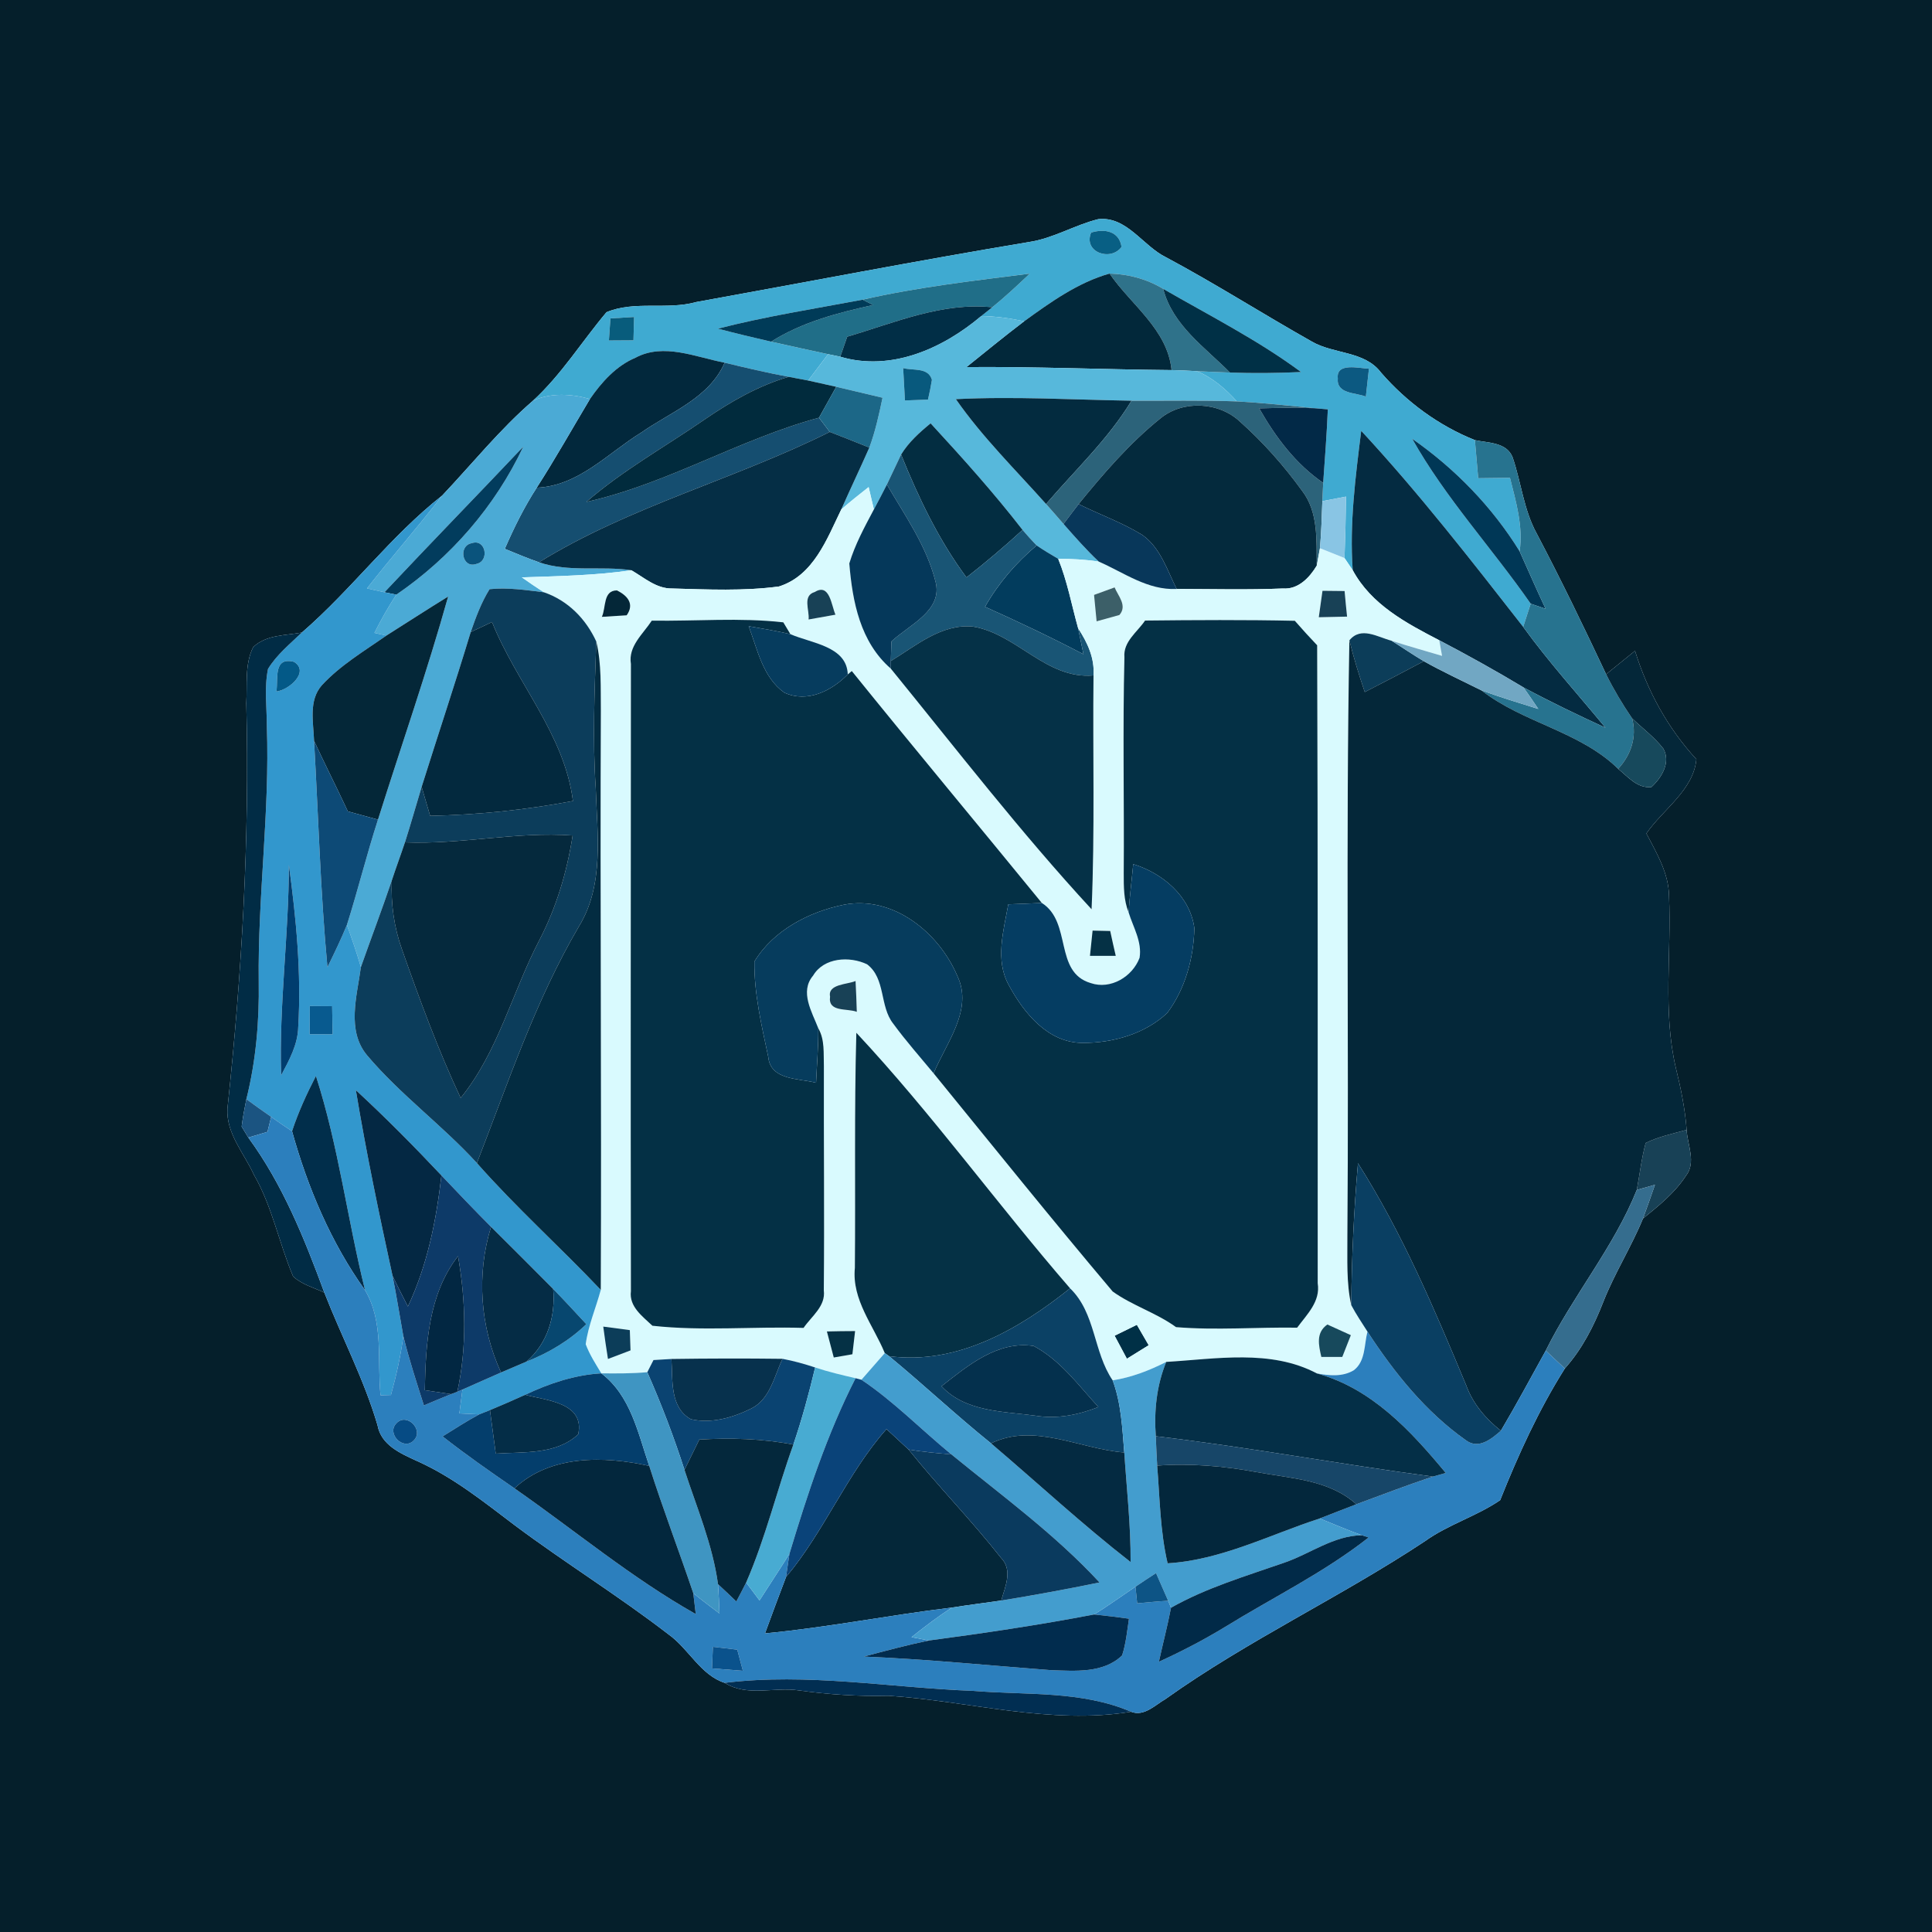 <?xml version="1.0" encoding="UTF-8" ?>
<!DOCTYPE svg PUBLIC "-//W3C//DTD SVG 1.1//EN" "http://www.w3.org/Graphics/SVG/1.1/DTD/svg11.dtd">
<svg width="250pt" height="250pt" viewBox="0 0 250 250" version="1.1" xmlns="http://www.w3.org/2000/svg">
<g id="#051f2bff">
<path fill="#051f2b" opacity="1.00" d=" M 0.00 0.00 L 250.00 0.00 L 250.00 250.00 L 0.00 250.00 L 0.00 0.00 M 133.14 31.32 C 118.76 33.71 104.45 36.49 90.11 39.08 C 86.31 40.15 82.11 38.87 78.48 40.40 C 75.29 44.19 72.66 48.46 68.98 51.84 C 64.69 55.54 61.11 60.01 57.22 64.12 C 50.55 69.36 45.47 76.31 39.06 81.85 C 36.93 82.24 34.43 82.13 32.76 83.74 C 31.65 85.95 32.01 88.58 31.87 90.99 C 32.32 108.50 31.29 126.04 29.43 143.45 C 29.25 146.68 31.60 149.25 32.87 152.04 C 35.23 156.14 36.10 160.85 37.93 165.17 C 39.06 166.21 40.60 166.62 41.97 167.26 C 44.21 173.00 47.11 178.49 48.85 184.42 C 49.32 187.01 51.83 188.07 53.95 189.05 C 58.60 191.12 62.59 194.33 66.62 197.38 C 73.14 202.25 80.08 206.53 86.52 211.50 C 89.12 213.35 90.65 216.76 93.78 217.76 C 96.69 219.60 100.18 218.26 103.38 218.74 C 107.22 219.27 111.09 219.53 114.97 219.43 C 125.40 220.12 135.89 223.22 146.36 221.50 C 148.05 222.16 149.47 220.63 150.81 219.86 C 161.49 212.24 173.46 206.67 184.39 199.43 C 187.41 197.26 191.07 196.21 194.12 194.12 C 196.47 188.23 199.10 182.46 202.49 177.08 C 204.73 174.57 206.26 171.56 207.47 168.45 C 208.93 164.74 211.09 161.36 212.60 157.68 C 214.62 156.04 216.71 154.37 218.15 152.16 C 219.53 150.41 218.34 148.15 218.25 146.20 C 218.05 143.47 217.49 140.78 216.84 138.13 C 215.15 130.84 216.30 123.33 215.97 115.94 C 215.93 112.98 214.37 110.39 213.04 107.85 C 215.20 104.72 219.13 102.25 219.51 98.25 C 215.81 94.22 213.19 89.45 211.57 84.22 C 210.32 85.23 209.07 86.24 207.83 87.25 C 204.95 81.13 202.01 75.04 198.86 69.06 C 197.17 65.99 196.85 62.46 195.74 59.20 C 194.98 57.21 192.57 57.33 190.85 56.95 C 186.17 55.08 182.01 52.02 178.71 48.22 C 176.57 45.37 172.58 45.86 169.72 44.18 C 163.40 40.62 157.28 36.71 150.88 33.29 C 147.87 31.82 145.80 27.95 142.11 28.36 C 139.05 29.12 136.29 30.85 133.14 31.32 Z" />
</g>
<g id="#3faad1ff">
<path fill="#3faad1" opacity="1.00" d=" M 133.14 31.32 C 136.29 30.85 139.05 29.12 142.11 28.36 C 145.80 27.95 147.87 31.82 150.88 33.29 C 157.28 36.71 163.40 40.62 169.72 44.18 C 172.58 45.86 176.57 45.37 178.71 48.22 C 182.01 52.02 186.17 55.08 190.85 56.95 C 190.99 58.59 191.13 60.24 191.28 61.88 C 192.65 61.87 194.02 61.85 195.39 61.83 C 196.17 64.94 197.11 68.11 196.64 71.34 C 193.10 65.60 188.27 60.63 182.74 56.78 C 187.04 64.44 193.07 70.93 198.07 78.12 C 197.75 79.12 197.42 80.12 197.10 81.12 C 190.35 72.48 183.60 63.79 176.14 55.75 C 175.40 61.72 174.61 67.75 175.04 73.78 C 174.77 73.38 174.24 72.60 173.98 72.21 C 174.08 69.56 174.14 66.91 174.17 64.26 C 173.15 64.46 172.13 64.65 171.11 64.85 C 171.14 64.25 171.19 63.07 171.22 62.48 C 171.44 59.31 171.69 56.14 171.82 52.97 C 171.39 52.93 170.52 52.86 170.08 52.82 C 166.74 52.48 163.40 52.13 160.05 51.94 C 158.59 50.32 156.91 48.87 154.88 48.03 C 156.30 48.10 157.73 48.16 159.16 48.21 C 162.22 48.31 165.29 48.29 168.35 48.14 C 162.76 44.00 156.53 40.85 150.52 37.38 C 148.42 36.11 146.02 35.46 143.57 35.40 C 139.46 36.57 135.95 39.10 132.53 41.57 C 130.70 41.19 128.84 40.92 126.97 40.90 C 127.33 40.62 128.04 40.05 128.40 39.76 C 130.09 38.39 131.67 36.91 133.25 35.41 C 126.01 36.33 118.74 37.15 111.62 38.78 C 105.36 39.96 99.06 40.94 92.89 42.53 C 95.18 43.13 97.47 43.68 99.78 44.21 C 102.24 44.75 104.69 45.31 107.15 45.83 C 106.29 46.97 105.43 48.11 104.58 49.24 C 103.94 49.12 102.68 48.88 102.05 48.76 C 99.27 48.24 96.52 47.60 93.77 46.93 C 90.03 46.22 85.89 44.33 82.23 46.29 C 79.72 47.35 77.86 49.44 76.34 51.63 C 73.91 50.96 71.33 50.80 68.98 51.84 C 72.66 48.46 75.29 44.19 78.48 40.40 C 82.11 38.87 86.31 40.15 90.11 39.08 C 104.45 36.49 118.76 33.71 133.14 31.32 M 141.19 30.10 C 140.13 32.63 143.71 33.88 145.13 31.95 C 144.82 29.88 142.90 29.56 141.19 30.10 M 78.99 41.20 C 78.94 41.91 78.84 43.34 78.79 44.06 C 79.59 44.05 81.18 44.04 81.97 44.04 C 81.99 43.29 82.03 41.78 82.05 41.02 C 81.29 41.07 79.76 41.15 78.99 41.20 M 173.11 48.95 C 172.91 51.01 175.42 50.78 176.74 51.32 C 176.84 50.42 177.04 48.61 177.14 47.71 C 175.86 47.66 172.88 46.87 173.11 48.95 Z" />
</g>
<g id="#085f84ff">
<path fill="#085f84" opacity="1.00" d=" M 141.19 30.10 C 142.90 29.56 144.82 29.88 145.13 31.95 C 143.71 33.88 140.13 32.63 141.19 30.10 Z" />
</g>
<g id="#206e88ff">
<path fill="#206e88" opacity="1.00" d=" M 111.62 38.78 C 118.74 37.15 126.01 36.33 133.25 35.41 C 131.67 36.91 130.09 38.39 128.40 39.76 C 121.88 39.09 115.75 41.77 109.63 43.57 C 109.41 44.22 108.96 45.52 108.73 46.16 C 108.33 46.08 107.54 45.92 107.15 45.83 C 104.69 45.31 102.24 44.75 99.78 44.21 C 103.79 41.68 108.39 40.48 112.98 39.47 C 112.64 39.30 111.96 38.95 111.62 38.78 Z" />
</g>
<g id="#2f728aff">
<path fill="#2f728a" opacity="1.00" d=" M 143.57 35.40 C 146.02 35.46 148.42 36.11 150.52 37.38 C 151.74 42.10 155.91 44.93 159.16 48.21 C 157.73 48.16 156.30 48.10 154.88 48.03 C 153.79 47.96 152.69 47.92 151.60 47.89 C 151.09 42.64 146.36 39.46 143.57 35.40 Z" />
</g>
<g id="#02283aff">
<path fill="#02283a" opacity="1.00" d=" M 132.53 41.57 C 135.95 39.10 139.46 36.57 143.57 35.40 C 146.36 39.46 151.09 42.64 151.60 47.89 C 142.75 47.81 133.91 47.43 125.06 47.50 C 127.54 45.51 130.00 43.49 132.53 41.57 Z" />
</g>
<g id="#003046ff">
<path fill="#003046" opacity="1.00" d=" M 159.16 48.21 C 155.91 44.93 151.74 42.10 150.52 37.38 C 156.53 40.85 162.76 44.00 168.35 48.14 C 165.29 48.29 162.22 48.31 159.16 48.21 Z" />
<path fill="#003046" opacity="1.00" d=" M 144.23 172.84 C 144.95 172.48 146.39 171.78 147.11 171.43 C 147.49 172.09 148.26 173.41 148.64 174.07 C 147.94 174.51 146.52 175.38 145.82 175.82 C 145.42 175.07 144.62 173.58 144.23 172.84 Z" />
</g>
<g id="#003b58ff">
<path fill="#003b58" opacity="1.00" d=" M 92.89 42.53 C 99.06 40.94 105.36 39.96 111.62 38.78 C 111.96 38.95 112.64 39.30 112.98 39.47 C 108.39 40.48 103.79 41.68 99.78 44.21 C 97.47 43.68 95.18 43.13 92.89 42.53 Z" />
</g>
<g id="#012e46ff">
<path fill="#012e46" opacity="1.00" d=" M 109.63 43.57 C 115.75 41.77 121.88 39.09 128.40 39.76 C 128.04 40.05 127.33 40.62 126.97 40.90 C 121.99 45.11 115.30 48.11 108.73 46.16 C 108.96 45.52 109.41 44.22 109.63 43.57 Z" />
</g>
<g id="#57b8dbff">
<path fill="#57b8db" opacity="1.00" d=" M 126.97 40.90 C 128.84 40.92 130.70 41.19 132.53 41.57 C 130.00 43.49 127.54 45.51 125.06 47.50 C 133.91 47.43 142.75 47.81 151.60 47.89 C 152.69 47.92 153.79 47.96 154.88 48.03 C 156.91 48.87 158.59 50.32 160.05 51.94 C 155.51 51.77 150.96 51.88 146.42 51.85 C 138.84 51.73 131.26 51.27 123.69 51.65 C 127.11 56.56 131.39 60.77 135.36 65.22 C 136.12 66.07 136.87 66.93 137.62 67.80 C 139.09 69.47 140.56 71.15 142.18 72.67 C 140.44 72.40 138.69 72.31 136.93 72.31 C 135.98 71.76 135.04 71.19 134.14 70.58 C 133.51 69.93 132.90 69.26 132.32 68.57 C 128.60 63.77 124.54 59.25 120.42 54.78 C 118.98 55.96 117.58 57.22 116.60 58.82 C 115.97 60.11 115.39 61.42 114.76 62.70 C 114.22 63.78 113.65 64.85 113.08 65.92 C 112.91 65.19 112.57 63.75 112.40 63.03 C 111.20 63.97 110.01 64.92 108.86 65.92 C 110.04 63.24 111.31 60.60 112.49 57.92 C 113.27 55.83 113.74 53.65 114.20 51.47 C 112.20 50.99 110.21 50.52 108.21 50.05 C 107.00 49.77 105.79 49.50 104.58 49.24 C 105.43 48.11 106.29 46.97 107.15 45.83 C 107.54 45.92 108.33 46.08 108.73 46.16 C 115.30 48.11 121.99 45.11 126.97 40.90 M 116.87 47.63 C 116.94 49.03 117.02 50.43 117.10 51.82 C 117.85 51.80 119.33 51.74 120.08 51.71 C 120.28 50.86 120.45 50.01 120.59 49.15 C 120.11 47.49 118.14 47.99 116.87 47.63 Z" />
</g>
<g id="#085c7cff">
<path fill="#085c7c" opacity="1.00" d=" M 78.99 41.20 C 79.76 41.15 81.29 41.07 82.05 41.02 C 82.03 41.78 81.99 43.29 81.97 44.04 C 81.18 44.04 79.59 44.05 78.79 44.06 C 78.84 43.34 78.94 41.91 78.99 41.20 Z" />
</g>
<g id="#02283cff">
<path fill="#02283c" opacity="1.00" d=" M 82.23 46.29 C 85.89 44.33 90.03 46.22 93.77 46.93 C 91.77 51.51 86.81 53.29 82.98 55.97 C 78.64 58.64 74.87 62.89 69.45 63.11 C 71.86 59.36 74.05 55.46 76.34 51.63 C 77.86 49.44 79.72 47.35 82.23 46.29 Z" />
</g>
<g id="#154e70ff">
<path fill="#154e70" opacity="1.00" d=" M 93.77 46.93 C 96.52 47.60 99.27 48.24 102.05 48.76 C 98.14 49.91 94.58 51.95 91.24 54.24 C 86.10 57.79 80.61 60.84 75.87 64.95 C 86.36 62.61 95.64 56.84 105.98 54.05 C 106.33 54.51 107.02 55.43 107.37 55.89 C 95.07 62.03 81.50 65.51 69.75 72.76 C 68.25 72.24 66.79 71.62 65.32 71.02 C 66.51 68.29 67.83 65.61 69.45 63.11 C 74.87 62.89 78.64 58.64 82.98 55.97 C 86.81 53.29 91.77 51.51 93.77 46.93 Z" />
</g>
<g id="#0c5981ff">
<path fill="#0c5981" opacity="1.00" d=" M 173.11 48.95 C 172.88 46.87 175.86 47.66 177.14 47.71 C 177.04 48.61 176.84 50.42 176.74 51.32 C 175.42 50.78 172.91 51.01 173.11 48.95 Z" />
</g>
<g id="#08597dff">
<path fill="#08597d" opacity="1.00" d=" M 116.87 47.63 C 118.14 47.99 120.11 47.49 120.59 49.15 C 120.45 50.01 120.28 50.86 120.08 51.71 C 119.33 51.74 117.85 51.80 117.10 51.82 C 117.02 50.43 116.94 49.03 116.87 47.63 Z" />
</g>
<g id="#012b3dff">
<path fill="#012b3d" opacity="1.00" d=" M 91.24 54.24 C 94.58 51.95 98.14 49.91 102.05 48.76 C 102.68 48.88 103.94 49.12 104.58 49.24 C 105.79 49.50 107.00 49.77 108.21 50.05 C 107.47 51.39 106.73 52.72 105.98 54.05 C 95.64 56.84 86.36 62.61 75.87 64.95 C 80.61 60.84 86.10 57.79 91.24 54.24 Z" />
</g>
<g id="#4baad5ff">
<path fill="#4baad5" opacity="1.00" d=" M 68.98 51.84 C 71.33 50.80 73.91 50.96 76.34 51.63 C 74.05 55.46 71.86 59.36 69.45 63.11 C 67.83 65.61 66.51 68.29 65.32 71.02 C 66.79 71.62 68.25 72.24 69.75 72.76 C 73.63 74.09 77.73 73.20 81.70 73.79 C 77.01 74.47 72.27 74.55 67.53 74.71 C 68.47 75.38 69.42 76.02 70.38 76.64 C 68.05 76.36 65.70 75.99 63.35 76.24 C 62.28 77.96 61.57 79.88 60.91 81.79 C 58.88 88.49 56.66 95.14 54.56 101.82 C 53.84 104.21 53.16 106.62 52.40 109.00 C 51.85 110.65 51.24 112.28 50.70 113.93 C 49.43 117.69 48.02 121.40 46.70 125.14 C 46.17 123.30 45.54 121.49 44.89 119.69 C 46.32 115.17 47.45 110.57 48.91 106.06 C 51.94 96.44 55.27 86.91 57.99 77.19 C 55.30 78.84 52.67 80.56 50.00 82.24 C 49.61 82.16 48.84 81.99 48.45 81.90 C 49.30 80.20 50.24 78.54 51.28 76.95 C 58.31 72.15 64.08 65.51 67.71 57.80 C 61.75 64.10 55.69 70.31 49.75 76.64 C 49.19 76.51 48.06 76.26 47.49 76.14 C 50.66 72.07 54.08 68.21 57.22 64.12 C 61.11 60.01 64.69 55.54 68.98 51.84 M 61.04 70.29 C 59.25 70.62 59.81 73.63 61.65 72.97 C 63.39 72.61 62.85 69.66 61.04 70.29 Z" />
</g>
<g id="#1c6787ff">
<path fill="#1c6787" opacity="1.00" d=" M 108.21 50.05 C 110.21 50.52 112.20 50.99 114.20 51.47 C 113.74 53.65 113.27 55.83 112.49 57.92 C 110.79 57.23 109.08 56.55 107.37 55.89 C 107.02 55.43 106.33 54.51 105.98 54.05 C 106.73 52.72 107.47 51.39 108.21 50.05 Z" />
</g>
<g id="#032b3fff">
<path fill="#032b3f" opacity="1.00" d=" M 123.69 51.65 C 131.26 51.27 138.84 51.73 146.42 51.85 C 143.40 56.83 139.12 60.82 135.36 65.22 C 131.39 60.77 127.11 56.56 123.69 51.65 Z" />
</g>
<g id="#2c637aff">
<path fill="#2c637a" opacity="1.00" d=" M 146.42 51.85 C 150.96 51.88 155.51 51.77 160.05 51.94 C 163.40 52.13 166.74 52.48 170.08 52.82 C 167.70 52.73 165.32 52.78 162.94 52.84 C 165.05 56.55 167.65 60.04 171.22 62.48 C 171.19 63.07 171.14 64.25 171.11 64.85 C 171.04 66.88 170.98 68.91 170.80 70.94 C 170.70 71.50 170.49 72.62 170.39 73.19 C 170.34 69.91 170.61 66.26 168.49 63.51 C 166.13 60.25 163.44 57.22 160.44 54.55 C 157.71 51.99 153.06 51.75 150.16 54.14 C 146.16 57.35 142.80 61.27 139.57 65.23 C 138.91 66.08 138.26 66.94 137.62 67.80 C 136.87 66.93 136.12 66.07 135.36 65.22 C 139.12 60.82 143.40 56.83 146.42 51.85 Z" />
</g>
<g id="#042a3dff">
<path fill="#042a3d" opacity="1.00" d=" M 150.16 54.14 C 153.06 51.75 157.71 51.99 160.44 54.55 C 163.44 57.22 166.13 60.25 168.49 63.51 C 170.61 66.26 170.34 69.91 170.39 73.19 C 169.46 74.74 167.99 76.30 166.01 76.15 C 161.43 76.34 156.85 76.22 152.26 76.21 C 151.03 73.77 150.16 70.88 147.83 69.23 C 145.22 67.62 142.31 66.59 139.57 65.23 C 142.80 61.27 146.16 57.35 150.16 54.14 Z" />
</g>
<g id="#022947ff">
<path fill="#022947" opacity="1.00" d=" M 162.94 52.84 C 165.32 52.78 167.70 52.73 170.08 52.82 C 170.52 52.86 171.39 52.93 171.82 52.97 C 171.69 56.14 171.44 59.31 171.22 62.48 C 167.65 60.04 165.05 56.55 162.94 52.84 Z" />
</g>
<g id="#032d41ff">
<path fill="#032d41" opacity="1.00" d=" M 116.60 58.82 C 117.58 57.22 118.98 55.96 120.42 54.78 C 124.54 59.25 128.60 63.77 132.32 68.57 C 129.98 70.71 127.56 72.77 125.06 74.72 C 121.46 69.87 118.86 64.40 116.60 58.82 Z" />
</g>
<g id="#052e45ff">
<path fill="#052e45" opacity="1.00" d=" M 107.37 55.89 C 109.08 56.55 110.79 57.23 112.49 57.92 C 111.31 60.60 110.04 63.24 108.86 65.92 C 107.00 69.75 105.27 74.48 100.80 75.89 C 96.23 76.50 91.58 76.28 86.98 76.15 C 84.94 76.19 83.37 74.75 81.70 73.79 C 77.73 73.20 73.63 74.09 69.75 72.76 C 81.50 65.51 95.07 62.03 107.37 55.89 Z" />
</g>
<g id="#042b41ff">
<path fill="#042b41" opacity="1.00" d=" M 176.14 55.75 C 183.60 63.79 190.35 72.48 197.10 81.12 C 200.40 85.67 204.18 89.84 207.75 94.17 C 204.16 92.52 200.60 90.81 197.12 88.94 C 193.56 86.80 189.92 84.78 186.24 82.85 C 181.93 80.62 177.43 78.22 175.04 73.78 C 174.61 67.75 175.40 61.72 176.14 55.75 Z" />
</g>
<g id="#003756ff">
<path fill="#003756" opacity="1.00" d=" M 182.74 56.78 C 188.27 60.63 193.10 65.60 196.64 71.34 C 197.76 73.82 198.84 76.32 200.00 78.78 C 199.52 78.61 198.55 78.28 198.07 78.12 C 193.07 70.93 187.04 64.44 182.74 56.78 Z" />
</g>
<g id="#27738fff">
<path fill="#27738f" opacity="1.00" d=" M 190.85 56.95 C 192.57 57.33 194.98 57.21 195.74 59.20 C 196.85 62.46 197.17 65.99 198.86 69.06 C 202.01 75.04 204.95 81.13 207.83 87.25 C 208.81 89.22 209.94 91.12 211.19 92.95 C 211.84 95.37 211.05 97.68 209.39 99.49 C 204.42 94.62 197.13 93.57 191.69 89.33 C 194.12 90.22 196.59 90.97 199.06 91.74 C 198.42 90.80 197.79 89.85 197.12 88.94 C 200.60 90.81 204.16 92.52 207.75 94.17 C 204.18 89.84 200.40 85.67 197.10 81.12 C 197.42 80.12 197.75 79.12 198.07 78.12 C 198.55 78.28 199.52 78.61 200.00 78.78 C 198.84 76.32 197.76 73.82 196.64 71.34 C 197.11 68.11 196.17 64.94 195.39 61.83 C 194.02 61.85 192.65 61.87 191.28 61.88 C 191.13 60.24 190.99 58.59 190.85 56.95 Z" />
</g>
<g id="#023c5dff">
<path fill="#023c5d" opacity="1.00" d=" M 49.75 76.64 C 55.69 70.31 61.75 64.10 67.71 57.80 C 64.08 65.51 58.31 72.15 51.28 76.95 C 50.90 76.87 50.13 76.72 49.75 76.64 Z" />
<path fill="#023c5d" opacity="1.00" d=" M 127.46 78.52 C 129.18 75.48 131.47 72.82 134.14 70.58 C 135.04 71.19 135.98 71.76 136.93 72.31 C 138.11 75.21 138.67 78.30 139.51 81.30 C 139.75 82.42 139.98 83.54 140.20 84.66 C 136.02 82.47 131.76 80.45 127.46 78.52 Z" />
</g>
<g id="#195575ff">
<path fill="#195575" opacity="1.00" d=" M 114.76 62.70 C 115.39 61.42 115.97 60.11 116.60 58.82 C 118.86 64.40 121.46 69.87 125.06 74.72 C 127.56 72.77 129.98 70.71 132.32 68.57 C 132.90 69.26 133.51 69.93 134.14 70.58 C 131.47 72.82 129.18 75.48 127.46 78.52 C 131.76 80.45 136.02 82.47 140.20 84.66 C 139.98 83.54 139.75 82.42 139.51 81.30 C 140.71 83.14 141.66 85.14 141.50 87.40 C 135.38 87.94 131.58 82.01 125.89 81.08 C 121.84 80.69 118.51 83.56 115.27 85.54 C 115.29 84.90 115.33 83.63 115.35 83.00 C 117.64 80.84 122.09 79.01 121.04 75.20 C 119.88 70.63 117.11 66.72 114.76 62.70 Z" />
</g>
<g id="#d9fafeff">
<path fill="#d9fafe" opacity="1.00" d=" M 108.86 65.92 C 110.01 64.92 111.20 63.97 112.40 63.03 C 112.57 63.75 112.91 65.19 113.08 65.92 C 111.88 68.18 110.64 70.45 109.90 72.91 C 110.31 77.89 111.32 83.08 115.27 86.52 C 123.80 97.00 132.08 107.73 141.25 117.66 C 141.69 107.58 141.39 97.48 141.50 87.40 C 141.66 85.14 140.71 83.14 139.51 81.30 C 138.67 78.30 138.11 75.21 136.93 72.31 C 138.69 72.31 140.44 72.40 142.18 72.67 C 145.45 74.10 148.52 76.40 152.26 76.21 C 156.85 76.22 161.43 76.34 166.01 76.15 C 167.99 76.30 169.46 74.74 170.39 73.19 C 170.49 72.62 170.70 71.50 170.80 70.94 C 171.86 71.36 172.92 71.78 173.98 72.21 C 174.24 72.60 174.77 73.38 175.04 73.78 C 177.43 78.22 181.93 80.62 186.24 82.85 C 186.33 83.35 186.51 84.36 186.60 84.87 C 184.42 84.22 182.23 83.61 180.06 82.91 C 178.26 82.44 176.11 81.01 174.61 82.86 C 174.14 108.56 174.56 134.29 174.35 160.00 C 174.37 162.96 174.20 165.97 174.85 168.88 C 175.48 170.07 176.23 171.18 176.95 172.31 C 176.51 173.99 176.72 176.14 175.18 177.31 C 173.72 178.19 171.98 178.01 170.40 177.72 C 164.43 174.56 157.36 175.85 150.91 176.23 C 148.72 177.35 146.42 178.23 143.98 178.62 C 141.46 174.93 141.80 169.93 138.47 166.71 C 129.06 155.85 120.62 144.14 110.81 133.64 C 110.53 143.78 110.71 153.93 110.62 164.07 C 110.21 168.19 113.01 171.49 114.49 175.09 C 113.48 176.24 112.48 177.39 111.47 178.54 L 110.71 178.34 C 108.95 177.93 107.19 177.52 105.48 176.95 C 104.09 176.49 102.69 176.10 101.26 175.83 C 96.47 175.77 91.68 175.78 86.88 175.85 C 86.30 175.88 85.14 175.96 84.56 175.99 C 84.36 176.38 83.96 177.17 83.76 177.56 C 81.78 177.74 79.80 177.73 77.81 177.71 C 77.07 176.49 76.29 175.28 75.79 173.94 C 76.12 171.51 77.11 169.25 77.74 166.91 C 77.85 141.94 77.64 116.96 77.75 91.99 C 77.71 88.99 77.86 85.95 77.16 83.01 C 75.80 80.06 73.49 77.71 70.38 76.64 C 69.42 76.02 68.47 75.38 67.53 74.71 C 72.27 74.55 77.01 74.47 81.70 73.79 C 83.37 74.75 84.94 76.19 86.98 76.15 C 91.58 76.28 96.23 76.50 100.80 75.89 C 105.27 74.48 107.00 69.75 108.86 65.92 M 77.88 79.82 C 78.68 79.77 80.29 79.67 81.09 79.62 C 82.14 78.14 81.19 77.08 79.84 76.40 C 78.01 76.39 78.44 78.62 77.88 79.82 M 105.44 76.60 C 103.79 77.08 104.77 78.96 104.63 80.16 C 105.50 80.01 107.24 79.70 108.11 79.54 C 107.58 78.35 107.37 75.41 105.44 76.60 M 141.57 76.98 C 141.65 77.83 141.82 79.55 141.90 80.40 C 142.64 80.20 144.11 79.78 144.85 79.58 C 145.91 78.37 144.69 77.13 144.23 76.01 C 143.56 76.25 142.23 76.74 141.57 76.98 M 171.13 76.45 C 170.97 77.59 170.81 78.73 170.65 79.87 C 171.57 79.85 173.40 79.81 174.31 79.79 C 174.19 78.69 174.09 77.58 173.99 76.48 C 173.27 76.47 171.85 76.46 171.13 76.45 M 84.34 80.31 C 83.21 82.05 81.27 83.61 81.64 85.92 C 81.63 112.97 81.59 140.03 81.64 167.08 C 81.38 169.08 83.14 170.33 84.42 171.55 C 90.90 172.27 97.47 171.63 103.98 171.83 C 105.02 170.31 106.87 169.02 106.60 166.97 C 106.69 157.30 106.58 147.62 106.61 137.95 C 106.55 136.31 106.75 134.56 105.89 133.07 C 105.08 130.96 103.44 128.33 105.22 126.24 C 106.61 123.89 109.94 123.70 112.20 124.78 C 114.64 126.63 113.79 130.21 115.59 132.47 C 117.22 134.70 119.05 136.76 120.81 138.89 C 128.50 148.33 136.13 157.82 143.98 167.12 C 146.51 168.94 149.62 169.87 152.18 171.73 C 157.39 172.16 162.63 171.72 167.85 171.80 C 169.12 170.08 170.89 168.41 170.51 166.05 C 170.50 138.53 170.54 111.01 170.44 83.50 C 169.45 82.46 168.49 81.41 167.55 80.33 C 161.09 80.19 154.63 80.23 148.17 80.30 C 147.16 81.80 145.32 83.03 145.50 85.05 C 145.27 94.38 145.48 103.71 145.41 113.05 C 145.41 114.74 145.40 116.46 146.04 118.06 C 146.63 119.98 147.80 121.85 147.46 123.94 C 146.54 126.39 143.71 128.09 141.14 127.21 C 136.35 125.80 138.75 119.34 134.81 116.84 C 126.63 106.82 118.34 96.89 110.22 86.83 L 109.70 87.27 C 109.59 83.60 104.95 83.24 102.28 82.06 C 102.05 81.68 101.59 80.91 101.36 80.53 C 95.73 79.89 90.01 80.40 84.34 80.31 M 141.38 120.42 C 141.26 121.51 141.15 122.60 141.04 123.69 C 141.87 123.69 143.55 123.69 144.38 123.69 C 144.13 122.62 143.89 121.55 143.66 120.47 C 143.09 120.46 141.95 120.44 141.38 120.42 M 107.41 128.96 C 107.12 131.02 109.59 130.44 110.87 130.93 C 110.83 129.60 110.78 128.27 110.71 126.94 C 109.66 127.40 107.08 127.32 107.41 128.96 M 78.06 171.66 C 78.24 173.06 78.45 174.46 78.67 175.85 C 79.40 175.57 80.86 175.02 81.59 174.74 C 81.57 174.09 81.52 172.77 81.50 172.12 C 80.35 171.96 79.21 171.81 78.06 171.66 M 107.00 172.29 C 107.29 173.41 107.59 174.54 107.89 175.66 C 108.49 175.55 109.70 175.34 110.30 175.24 C 110.41 174.24 110.53 173.23 110.65 172.24 C 109.43 172.24 108.22 172.26 107.00 172.29 M 144.23 172.84 C 144.62 173.58 145.42 175.07 145.82 175.82 C 146.52 175.38 147.94 174.51 148.64 174.07 C 148.26 173.41 147.49 172.09 147.11 171.43 C 146.39 171.78 144.95 172.48 144.23 172.84 M 170.98 175.59 C 171.66 175.59 173.01 175.59 173.69 175.59 C 173.96 174.89 174.52 173.48 174.80 172.77 C 174.04 172.43 172.52 171.74 171.76 171.39 C 170.25 172.44 170.63 174.07 170.98 175.59 Z" />
</g>
<g id="#05385aff">
<path fill="#05385a" opacity="1.00" d=" M 113.08 65.92 C 113.65 64.85 114.22 63.78 114.76 62.70 C 117.11 66.72 119.88 70.63 121.04 75.20 C 122.09 79.01 117.64 80.84 115.35 83.00 C 115.33 83.63 115.29 84.90 115.27 85.54 L 115.27 86.52 C 111.32 83.08 110.31 77.89 109.90 72.91 C 110.64 70.45 111.88 68.18 113.08 65.92 Z" />
</g>
<g id="#3297cdff">
<path fill="#3297cd" opacity="1.00" d=" M 39.06 81.85 C 45.47 76.31 50.55 69.36 57.22 64.12 C 54.08 68.21 50.66 72.07 47.49 76.14 C 48.06 76.26 49.19 76.51 49.75 76.64 C 50.13 76.72 50.90 76.87 51.28 76.95 C 50.24 78.54 49.30 80.20 48.45 81.90 C 48.84 81.99 49.61 82.16 50.00 82.24 C 47.13 84.25 44.05 86.07 41.65 88.67 C 39.90 90.65 40.56 93.48 40.64 95.87 C 41.20 105.64 41.46 115.42 42.37 125.16 C 43.25 123.36 44.13 121.55 44.89 119.69 C 45.54 121.49 46.17 123.30 46.70 125.14 C 46.20 128.87 44.81 133.36 47.51 136.57 C 51.80 141.65 57.23 145.60 61.71 150.50 C 66.77 156.24 72.48 161.36 77.74 166.91 C 77.11 169.25 76.12 171.51 75.79 173.94 C 76.29 175.28 77.07 176.49 77.81 177.71 C 74.36 177.91 71.06 179.02 67.95 180.49 C 66.44 181.17 64.93 181.84 63.40 182.47 C 63.05 182.61 62.36 182.88 62.01 183.02 C 61.37 182.99 60.08 182.93 59.44 182.90 C 59.58 181.87 59.71 180.84 59.84 179.81 C 61.51 179.08 63.16 178.32 64.83 177.60 C 65.93 177.13 67.03 176.66 68.13 176.19 C 70.99 175.07 73.65 173.49 75.87 171.35 C 74.45 169.82 73.04 168.28 71.58 166.79 C 68.91 164.10 66.23 161.42 63.54 158.75 C 61.37 156.57 59.24 154.34 57.12 152.10 C 53.55 148.31 49.88 144.60 46.05 141.07 C 47.38 149.12 49.06 157.10 50.79 165.07 C 51.31 167.66 51.72 170.28 52.19 172.89 C 51.85 175.46 51.28 178.00 50.59 180.51 C 50.25 180.52 49.58 180.54 49.24 180.55 C 48.78 176.00 49.70 171.10 47.24 166.96 C 44.95 157.76 43.80 148.28 40.88 139.23 C 39.69 141.54 38.60 143.91 37.79 146.38 C 36.87 145.78 35.98 145.16 35.09 144.52 C 34.01 143.77 32.94 143.01 31.88 142.23 C 33.12 137.27 33.56 132.15 33.48 127.05 C 33.34 116.01 34.92 105.03 34.53 93.99 C 34.53 91.52 34.18 89.00 34.68 86.56 C 35.81 84.71 37.52 83.33 39.06 81.85 M 35.77 89.48 C 37.44 89.27 40.10 86.91 38.04 85.64 C 35.35 84.96 36.01 87.78 35.77 89.48 M 37.38 111.91 C 37.38 121.01 36.09 130.05 36.38 139.14 C 37.42 137.19 38.54 135.17 38.59 132.89 C 39.01 125.88 38.32 118.85 37.38 111.91 M 40.09 130.18 C 40.08 131.40 40.08 132.61 40.07 133.83 C 40.81 133.83 42.30 133.84 43.04 133.84 C 43.02 132.63 43.00 131.41 42.98 130.20 C 42.26 130.19 40.81 130.19 40.09 130.18 Z" />
</g>
<g id="#89c5e4ff">
<path fill="#89c5e4" opacity="1.00" d=" M 171.11 64.85 C 172.13 64.65 173.15 64.46 174.17 64.26 C 174.14 66.91 174.08 69.56 173.98 72.21 C 172.92 71.78 171.86 71.36 170.80 70.94 C 170.98 68.91 171.04 66.88 171.11 64.85 Z" />
</g>
<g id="#08375aff">
<path fill="#08375a" opacity="1.00" d=" M 137.62 67.80 C 138.26 66.94 138.91 66.08 139.57 65.23 C 142.31 66.59 145.22 67.62 147.83 69.23 C 150.16 70.88 151.03 73.77 152.26 76.21 C 148.52 76.40 145.45 74.10 142.18 72.67 C 140.56 71.15 139.09 69.47 137.62 67.80 Z" />
</g>
<g id="#0a537cff">
<path fill="#0a537c" opacity="1.00" d=" M 61.04 70.29 C 62.85 69.66 63.39 72.61 61.65 72.97 C 59.81 73.63 59.25 70.62 61.04 70.29 Z" />
</g>
<g id="#0c3d5bff">
<path fill="#0c3d5b" opacity="1.00" d=" M 63.35 76.24 C 65.70 75.99 68.05 76.36 70.38 76.64 C 73.49 77.71 75.80 80.06 77.16 83.01 C 76.94 89.34 76.66 95.67 77.09 101.99 C 77.28 107.98 78.21 114.50 74.91 119.88 C 69.26 129.51 65.74 140.14 61.71 150.50 C 57.23 145.60 51.80 141.65 47.51 136.57 C 44.81 133.36 46.20 128.87 46.70 125.14 C 48.02 121.40 49.43 117.69 50.70 113.93 C 50.57 116.95 50.99 119.99 52.01 122.84 C 54.30 129.34 56.68 135.83 59.61 142.08 C 64.46 136.09 66.26 128.45 69.76 121.72 C 71.98 117.47 73.37 112.84 74.10 108.11 C 66.83 107.58 59.66 109.30 52.40 109.00 C 53.16 106.62 53.84 104.21 54.56 101.82 C 54.93 103.07 55.30 104.32 55.66 105.57 C 61.86 105.44 68.04 104.80 74.14 103.65 C 73.04 95.00 66.82 88.38 63.67 80.49 C 62.75 80.92 61.83 81.35 60.91 81.79 C 61.57 79.88 62.28 77.96 63.35 76.24 Z" />
</g>
<g id="#042738ff">
<path fill="#042738" opacity="1.00" d=" M 77.88 79.82 C 78.44 78.62 78.01 76.39 79.84 76.40 C 81.19 77.08 82.14 78.14 81.09 79.62 C 80.29 79.67 78.68 79.77 77.88 79.82 Z" />
<path fill="#042738" opacity="1.00" d=" M 50.00 82.24 C 52.67 80.56 55.30 78.84 57.99 77.19 C 55.27 86.91 51.94 96.44 48.91 106.06 C 47.61 105.70 46.31 105.34 45.01 104.99 C 43.59 101.94 42.06 98.93 40.64 95.87 C 40.56 93.48 39.90 90.65 41.65 88.67 C 44.05 86.07 47.13 84.25 50.00 82.24 Z" />
</g>
<g id="#184156ff">
<path fill="#184156" opacity="1.00" d=" M 105.44 76.60 C 107.37 75.41 107.58 78.35 108.11 79.54 C 107.24 79.70 105.50 80.01 104.63 80.16 C 104.77 78.96 103.79 77.08 105.44 76.60 Z" />
<path fill="#184156" opacity="1.00" d=" M 171.13 76.45 C 171.85 76.46 173.27 76.47 173.99 76.48 C 174.09 77.58 174.19 78.69 174.31 79.79 C 173.40 79.81 171.57 79.85 170.65 79.87 C 170.81 78.73 170.97 77.59 171.13 76.45 Z" />
<path fill="#184156" opacity="1.00" d=" M 107.41 128.96 C 107.08 127.32 109.66 127.40 110.71 126.94 C 110.78 128.27 110.83 129.60 110.87 130.93 C 109.59 130.44 107.12 131.02 107.41 128.96 Z" />
<path fill="#184156" opacity="1.00" d=" M 212.95 147.90 C 214.62 147.08 216.46 146.70 218.25 146.20 C 218.34 148.15 219.53 150.41 218.15 152.16 C 216.71 154.37 214.62 156.04 212.60 157.68 C 213.14 156.23 213.64 154.77 214.15 153.31 C 213.57 153.48 212.39 153.81 211.80 153.98 C 212.18 151.95 212.41 149.90 212.95 147.90 Z" />
</g>
<g id="#3c5f68ff">
<path fill="#3c5f68" opacity="1.00" d=" M 141.57 76.98 C 142.23 76.74 143.56 76.25 144.23 76.01 C 144.69 77.13 145.91 78.37 144.85 79.58 C 144.11 79.78 142.64 80.20 141.90 80.40 C 141.82 79.55 141.65 77.83 141.57 76.98 Z" />
</g>
<g id="#03293eff">
<path fill="#03293e" opacity="1.00" d=" M 60.91 81.79 C 61.83 81.35 62.75 80.92 63.67 80.49 C 66.82 88.38 73.04 95.00 74.14 103.65 C 68.04 104.80 61.86 105.44 55.66 105.57 C 55.30 104.32 54.93 103.07 54.56 101.82 C 56.66 95.14 58.88 88.49 60.91 81.79 Z" />
</g>
<g id="#043045ff">
<path fill="#043045" opacity="1.00" d=" M 84.34 80.31 C 90.01 80.40 95.73 79.89 101.36 80.53 C 101.59 80.91 102.05 81.68 102.28 82.06 C 100.49 81.65 98.68 81.34 96.88 81.03 C 98.02 84.04 98.70 87.66 101.50 89.63 C 104.46 90.99 107.60 89.40 109.70 87.27 L 110.22 86.83 C 118.34 96.89 126.63 106.82 134.81 116.84 C 133.37 116.91 131.92 116.97 130.47 117.02 C 129.86 120.45 128.73 124.24 130.55 127.50 C 132.50 131.10 135.62 134.95 140.10 134.95 C 144.01 134.97 148.15 133.79 151.04 131.08 C 153.37 127.97 154.47 123.95 154.55 120.10 C 154.00 115.96 150.45 113.00 146.64 111.82 C 146.45 113.90 146.18 115.97 146.04 118.06 C 145.40 116.46 145.41 114.74 145.41 113.05 C 145.48 103.71 145.27 94.38 145.50 85.05 C 145.32 83.03 147.16 81.80 148.17 80.30 C 154.63 80.23 161.09 80.19 167.55 80.33 C 168.49 81.41 169.45 82.46 170.44 83.50 C 170.54 111.01 170.50 138.53 170.51 166.05 C 170.89 168.41 169.12 170.08 167.85 171.80 C 162.63 171.72 157.39 172.16 152.18 171.73 C 149.62 169.87 146.51 168.94 143.98 167.12 C 136.13 157.82 128.50 148.33 120.81 138.89 C 122.43 134.95 125.98 130.66 123.87 126.26 C 121.49 120.68 115.59 115.87 109.24 117.06 C 104.71 117.97 100.06 120.38 97.62 124.42 C 97.57 128.58 98.55 132.69 99.41 136.75 C 99.69 139.81 103.38 139.53 105.60 140.11 C 105.70 137.76 105.91 135.42 105.89 133.07 C 106.75 134.56 106.55 136.31 106.61 137.95 C 106.58 147.62 106.69 157.30 106.60 166.97 C 106.87 169.02 105.02 170.31 103.98 171.83 C 97.47 171.63 90.90 172.27 84.42 171.55 C 83.14 170.33 81.38 169.08 81.64 167.08 C 81.59 140.03 81.63 112.97 81.64 85.92 C 81.27 83.61 83.21 82.05 84.34 80.31 Z" />
</g>
<g id="#063c5eff">
<path fill="#063c5e" opacity="1.00" d=" M 96.88 81.03 C 98.68 81.34 100.49 81.65 102.28 82.06 C 104.95 83.24 109.59 83.60 109.70 87.27 C 107.60 89.40 104.46 90.99 101.50 89.63 C 98.70 87.66 98.02 84.04 96.88 81.03 Z" />
</g>
<g id="#053147ff">
<path fill="#053147" opacity="1.00" d=" M 115.27 85.54 C 118.51 83.56 121.84 80.69 125.89 81.08 C 131.58 82.01 135.38 87.94 141.50 87.40 C 141.39 97.48 141.69 107.58 141.25 117.66 C 132.08 107.73 123.80 97.00 115.27 86.52 L 115.27 85.54 Z" />
</g>
<g id="#012c45ff">
<path fill="#012c45" opacity="1.00" d=" M 32.76 83.74 C 34.43 82.13 36.93 82.24 39.06 81.85 C 37.52 83.33 35.81 84.71 34.68 86.56 C 34.18 89.00 34.53 91.52 34.53 93.99 C 34.92 105.03 33.34 116.01 33.48 127.05 C 33.56 132.15 33.12 137.27 31.88 142.23 C 31.64 143.40 31.42 144.59 31.27 145.78 C 31.48 146.14 31.92 146.85 32.13 147.20 C 36.58 153.26 39.39 160.26 41.97 167.26 C 40.60 166.62 39.06 166.21 37.93 165.17 C 36.10 160.85 35.23 156.14 32.87 152.04 C 31.60 149.25 29.25 146.68 29.43 143.45 C 31.29 126.04 32.32 108.50 31.87 90.99 C 32.01 88.58 31.65 85.95 32.76 83.74 Z" />
</g>
<g id="#0c3d59ff">
<path fill="#0c3d59" opacity="1.00" d=" M 174.61 82.86 C 176.11 81.01 178.26 82.44 180.06 82.91 C 181.46 83.78 182.82 84.72 184.24 85.56 C 181.70 86.91 179.16 88.24 176.60 89.55 C 175.86 87.35 175.16 85.12 174.61 82.86 Z" />
<path fill="#0c3d59" opacity="1.00" d=" M 78.06 171.66 C 79.21 171.81 80.35 171.96 81.50 172.12 C 81.52 172.77 81.57 174.09 81.59 174.74 C 80.86 175.02 79.40 175.57 78.67 175.85 C 78.45 174.46 78.24 173.06 78.06 171.66 Z" />
</g>
<g id="#032c41ff">
<path fill="#032c41" opacity="1.00" d=" M 77.16 83.01 C 77.86 85.95 77.71 88.99 77.75 91.99 C 77.64 116.96 77.85 141.94 77.74 166.91 C 72.48 161.36 66.77 156.24 61.71 150.50 C 65.74 140.14 69.26 129.51 74.91 119.88 C 78.21 114.50 77.28 107.98 77.09 101.99 C 76.66 95.67 76.94 89.34 77.16 83.01 Z" />
</g>
<g id="#042739ff">
<path fill="#042739" opacity="1.00" d=" M 174.35 160.00 C 174.56 134.29 174.14 108.56 174.61 82.86 C 175.16 85.12 175.86 87.35 176.60 89.55 C 179.16 88.24 181.70 86.91 184.24 85.56 C 186.67 86.92 189.20 88.09 191.69 89.33 C 197.13 93.57 204.42 94.62 209.39 99.49 C 210.66 100.51 211.88 102.05 213.70 101.84 C 215.02 100.63 216.23 98.64 215.23 96.87 C 214.07 95.38 212.54 94.25 211.19 92.95 C 209.94 91.12 208.81 89.22 207.83 87.25 C 209.07 86.24 210.32 85.23 211.57 84.22 C 213.19 89.45 215.81 94.22 219.51 98.25 C 219.13 102.25 215.20 104.72 213.04 107.85 C 214.37 110.39 215.93 112.98 215.97 115.94 C 216.30 123.33 215.15 130.84 216.84 138.13 C 217.49 140.78 218.05 143.47 218.25 146.20 C 216.46 146.70 214.62 147.08 212.95 147.90 C 212.41 149.90 212.18 151.95 211.80 153.98 C 208.82 161.40 203.56 167.62 200.02 174.77 C 198.10 178.24 196.23 181.73 194.21 185.14 C 192.24 183.58 190.59 181.64 189.72 179.25 C 185.62 169.41 181.45 159.54 175.72 150.52 C 175.19 156.62 174.91 162.75 174.85 168.88 C 174.20 165.97 174.37 162.96 174.35 160.00 Z" />
<path fill="#042739" opacity="1.00" d=" M 101.71 204.07 C 106.70 198.13 109.56 190.75 114.71 184.92 C 115.66 185.80 116.62 186.69 117.57 187.57 C 121.41 192.35 125.72 196.74 129.50 201.55 C 131.10 203.15 130.07 205.29 129.56 207.11 C 127.43 207.42 125.29 207.68 123.17 208.02 C 115.09 208.99 107.10 210.59 98.99 211.36 C 99.88 208.92 100.79 206.49 101.71 204.07 Z" />
</g>
<g id="#71a7c3ff">
<path fill="#71a7c3" opacity="1.00" d=" M 180.06 82.91 C 182.23 83.61 184.42 84.22 186.60 84.87 C 186.51 84.36 186.33 83.35 186.24 82.85 C 189.92 84.78 193.56 86.80 197.12 88.94 C 197.79 89.85 198.42 90.80 199.06 91.74 C 196.59 90.97 194.12 90.22 191.69 89.33 C 189.20 88.09 186.67 86.92 184.24 85.56 C 182.82 84.72 181.46 83.78 180.06 82.91 Z" />
</g>
<g id="#035987ff">
<path fill="#035987" opacity="1.00" d=" M 35.77 89.48 C 36.01 87.78 35.35 84.96 38.04 85.64 C 40.10 86.91 37.44 89.27 35.77 89.48 Z" />
</g>
<g id="#17495cff">
<path fill="#17495c" opacity="1.00" d=" M 211.19 92.95 C 212.54 94.25 214.07 95.38 215.23 96.87 C 216.23 98.64 215.02 100.63 213.70 101.84 C 211.88 102.05 210.66 100.51 209.39 99.49 C 211.05 97.68 211.84 95.37 211.19 92.95 Z" />
<path fill="#17495c" opacity="1.00" d=" M 170.98 175.59 C 170.63 174.07 170.25 172.44 171.76 171.39 C 172.52 171.74 174.04 172.43 174.80 172.77 C 174.52 173.48 173.96 174.89 173.69 175.59 C 173.01 175.59 171.66 175.59 170.98 175.59 Z" />
</g>
<g id="#0d4a76ff">
<path fill="#0d4a76" opacity="1.00" d=" M 40.64 95.87 C 42.06 98.93 43.59 101.94 45.01 104.99 C 46.31 105.34 47.61 105.70 48.91 106.06 C 47.45 110.57 46.32 115.17 44.89 119.69 C 44.13 121.55 43.25 123.36 42.37 125.16 C 41.46 115.42 41.20 105.64 40.64 95.87 Z" />
</g>
<g id="#05293dff">
<path fill="#05293d" opacity="1.00" d=" M 52.40 109.00 C 59.66 109.30 66.83 107.58 74.10 108.11 C 73.37 112.84 71.98 117.47 69.76 121.72 C 66.26 128.45 64.46 136.09 59.61 142.08 C 56.68 135.83 54.30 129.34 52.01 122.84 C 50.99 119.99 50.57 116.95 50.70 113.93 C 51.24 112.28 51.85 110.65 52.40 109.00 Z" />
</g>
<g id="#003d6eff">
<path fill="#003d6e" opacity="1.00" d=" M 37.38 111.91 C 38.32 118.85 39.01 125.88 38.59 132.89 C 38.54 135.17 37.42 137.19 36.38 139.14 C 36.09 130.05 37.38 121.01 37.38 111.91 Z" />
</g>
<g id="#053d62ff">
<path fill="#053d62" opacity="1.00" d=" M 146.64 111.82 C 150.45 113.00 154.00 115.96 154.55 120.10 C 154.47 123.95 153.37 127.97 151.04 131.08 C 148.15 133.79 144.01 134.97 140.10 134.95 C 135.62 134.95 132.50 131.10 130.55 127.50 C 128.73 124.24 129.86 120.45 130.47 117.02 C 131.92 116.97 133.37 116.91 134.81 116.84 C 138.75 119.34 136.35 125.80 141.14 127.21 C 143.71 128.09 146.54 126.39 147.46 123.94 C 147.80 121.85 146.63 119.98 146.04 118.06 C 146.18 115.97 146.45 113.90 146.64 111.82 Z" />
</g>
<g id="#063c5dff">
<path fill="#063c5d" opacity="1.00" d=" M 97.62 124.42 C 100.06 120.38 104.71 117.97 109.24 117.06 C 115.59 115.87 121.49 120.68 123.87 126.26 C 125.98 130.66 122.43 134.95 120.81 138.89 C 119.05 136.76 117.22 134.70 115.59 132.47 C 113.79 130.21 114.64 126.63 112.20 124.78 C 109.94 123.70 106.61 123.89 105.22 126.24 C 103.44 128.33 105.08 130.96 105.89 133.07 C 105.91 135.42 105.70 137.76 105.60 140.11 C 103.38 139.53 99.69 139.81 99.41 136.75 C 98.55 132.69 97.57 128.58 97.62 124.42 Z" />
</g>
<g id="#053145ff">
<path fill="#053145" opacity="1.00" d=" M 141.38 120.42 C 141.95 120.44 143.09 120.46 143.66 120.47 C 143.89 121.55 144.13 122.62 144.38 123.69 C 143.55 123.69 141.87 123.69 141.04 123.69 C 141.15 122.60 141.26 121.51 141.38 120.42 Z" />
<path fill="#053145" opacity="1.00" d=" M 110.81 133.64 C 120.62 144.14 129.06 155.85 138.47 166.71 C 131.85 172.00 123.86 176.66 115.05 175.49 L 114.49 175.09 C 113.01 171.49 110.21 168.19 110.62 164.07 C 110.71 153.93 110.53 143.78 110.81 133.64 Z" />
<path fill="#053145" opacity="1.00" d=" M 107.00 172.29 C 108.22 172.26 109.43 172.24 110.65 172.24 C 110.53 173.23 110.41 174.24 110.30 175.24 C 109.70 175.34 108.49 175.55 107.89 175.66 C 107.59 174.54 107.29 173.41 107.00 172.29 Z" />
</g>
<g id="#085a8fff">
<path fill="#085a8f" opacity="1.00" d=" M 40.09 130.18 C 40.81 130.19 42.26 130.19 42.98 130.20 C 43.00 131.41 43.02 132.63 43.04 133.84 C 42.30 133.84 40.81 133.83 40.07 133.83 C 40.08 132.61 40.08 131.40 40.09 130.18 Z" />
</g>
<g id="#012e4bff">
<path fill="#012e4b" opacity="1.00" d=" M 37.79 146.38 C 38.60 143.91 39.69 141.54 40.88 139.23 C 43.80 148.28 44.95 157.76 47.24 166.96 C 42.82 160.78 39.82 153.67 37.79 146.38 Z" />
</g>
<g id="#042843ff">
<path fill="#042843" opacity="1.00" d=" M 46.05 141.07 C 49.88 144.60 53.55 148.31 57.12 152.10 C 56.46 157.92 55.30 163.73 52.78 169.06 C 52.10 167.74 51.42 166.41 50.79 165.07 C 49.06 157.10 47.38 149.12 46.05 141.07 Z" />
</g>
<g id="#1b5481ff">
<path fill="#1b5481" opacity="1.00" d=" M 31.27 145.78 C 31.42 144.59 31.64 143.40 31.88 142.23 C 32.94 143.01 34.01 143.77 35.09 144.52 C 34.97 145.01 34.73 145.98 34.61 146.46 C 33.99 146.65 32.75 147.02 32.13 147.20 C 31.92 146.85 31.48 146.14 31.27 145.78 Z" />
</g>
<g id="#2c7fbdff">
<path fill="#2c7fbd" opacity="1.00" d=" M 35.09 144.52 C 35.98 145.16 36.87 145.78 37.79 146.38 C 39.82 153.67 42.82 160.78 47.24 166.96 C 49.70 171.10 48.78 176.00 49.24 180.55 C 49.58 180.54 50.25 180.52 50.59 180.51 C 51.28 178.00 51.85 175.46 52.19 172.89 C 52.93 175.92 53.91 178.89 54.85 181.86 C 56.02 181.37 57.19 180.87 58.37 180.40 L 59.18 180.09 L 59.84 179.81 C 59.71 180.84 59.58 181.87 59.44 182.90 C 60.08 182.93 61.37 182.99 62.01 183.02 C 60.38 183.89 58.84 184.90 57.27 185.87 C 60.28 188.23 63.42 190.42 66.57 192.59 C 74.38 198.03 81.72 204.18 90.03 208.86 C 89.95 208.18 89.79 206.83 89.71 206.16 C 90.82 207.06 91.96 207.92 93.10 208.78 C 93.06 207.51 92.99 206.25 92.91 204.99 C 93.70 205.73 94.50 206.47 95.28 207.23 C 95.71 206.42 96.14 205.60 96.55 204.78 C 96.98 205.36 97.85 206.51 98.28 207.09 C 99.56 205.08 100.89 203.10 102.15 201.07 C 102.04 201.82 101.82 203.32 101.71 204.07 C 100.79 206.49 99.88 208.92 98.99 211.36 C 107.10 210.59 115.09 208.99 123.17 208.02 C 121.36 209.19 119.64 210.50 117.95 211.85 C 118.51 211.95 119.64 212.17 120.20 212.28 C 117.37 212.87 114.57 213.62 111.78 214.36 C 119.88 214.69 127.94 215.51 136.02 216.12 C 139.11 216.22 142.78 216.55 145.20 214.21 C 145.70 212.67 145.85 211.05 146.09 209.46 C 144.59 209.25 143.09 209.07 141.59 208.91 C 143.41 207.78 145.15 206.52 146.93 205.32 C 146.99 205.86 147.10 206.94 147.15 207.47 C 148.48 207.35 149.82 207.22 151.16 207.14 C 151.25 207.36 151.44 207.81 151.53 208.04 C 151.08 210.38 150.47 212.69 149.96 215.03 C 152.88 213.70 155.73 212.22 158.48 210.55 C 164.70 206.71 171.33 203.49 177.10 198.95 L 176.23 198.66 C 174.39 197.99 172.58 197.23 170.77 196.49 C 172.35 195.88 173.93 195.25 175.51 194.65 C 178.81 193.44 182.08 192.17 185.41 191.07 C 185.83 190.95 186.66 190.72 187.08 190.60 C 182.55 185.14 177.50 179.66 170.40 177.72 C 171.98 178.01 173.72 178.19 175.18 177.31 C 176.72 176.14 176.51 173.99 176.95 172.31 C 180.40 177.61 184.49 182.71 189.69 186.37 C 191.32 187.59 192.99 186.21 194.21 185.14 C 196.23 181.73 198.10 178.24 200.02 174.77 C 200.84 175.54 201.67 176.31 202.49 177.08 C 199.10 182.46 196.47 188.23 194.12 194.12 C 191.07 196.21 187.41 197.26 184.39 199.43 C 173.46 206.67 161.49 212.24 150.81 219.86 C 149.47 220.63 148.05 222.16 146.36 221.50 C 139.90 218.74 132.78 219.37 125.94 218.80 C 115.22 218.39 104.50 216.44 93.78 217.76 C 90.65 216.76 89.12 213.35 86.52 211.50 C 80.08 206.53 73.14 202.25 66.62 197.38 C 62.59 194.33 58.60 191.12 53.95 189.05 C 51.83 188.07 49.32 187.01 48.85 184.42 C 47.11 178.49 44.21 173.00 41.97 167.26 C 39.39 160.26 36.58 153.26 32.13 147.20 C 32.75 147.02 33.99 146.65 34.61 146.46 C 34.73 145.98 34.97 145.01 35.09 144.52 M 51.31 184.16 C 49.95 185.50 52.22 187.79 53.55 186.38 C 54.89 185.04 52.64 182.74 51.31 184.16 M 92.25 213.10 C 92.22 213.80 92.16 215.19 92.13 215.89 C 93.46 216.00 94.79 216.10 96.13 216.20 C 95.95 215.52 95.58 214.15 95.40 213.47 C 94.35 213.34 93.30 213.21 92.25 213.10 Z" />
</g>
<g id="#0a3f62ff">
<path fill="#0a3f62" opacity="1.00" d=" M 174.85 168.88 C 174.91 162.75 175.19 156.62 175.72 150.52 C 181.45 159.54 185.62 169.41 189.72 179.25 C 190.59 181.64 192.24 183.58 194.21 185.14 C 192.99 186.21 191.32 187.59 189.69 186.37 C 184.49 182.71 180.40 177.61 176.95 172.31 C 176.23 171.18 175.48 170.07 174.85 168.88 Z" />
</g>
<g id="#0d3a68ff">
<path fill="#0d3a68" opacity="1.00" d=" M 57.12 152.10 C 59.24 154.34 61.37 156.57 63.54 158.75 C 61.63 164.95 62.13 171.71 64.83 177.60 C 63.16 178.32 61.51 179.08 59.84 179.81 L 59.18 180.09 C 60.43 174.31 60.28 168.34 59.27 162.54 C 55.44 167.47 55.09 173.90 54.97 179.89 C 55.82 180.02 57.52 180.27 58.37 180.40 C 57.19 180.87 56.02 181.37 54.85 181.86 C 53.91 178.89 52.93 175.92 52.19 172.89 C 51.72 170.28 51.31 167.66 50.79 165.07 C 51.42 166.41 52.10 167.74 52.78 169.06 C 55.30 163.73 56.46 157.92 57.12 152.10 Z" />
</g>
<g id="#356d8eff">
<path fill="#356d8e" opacity="1.00" d=" M 211.80 153.98 C 212.39 153.81 213.57 153.48 214.15 153.31 C 213.64 154.77 213.14 156.23 212.60 157.68 C 211.09 161.36 208.93 164.74 207.47 168.45 C 206.26 171.56 204.73 174.57 202.49 177.08 C 201.67 176.31 200.84 175.54 200.02 174.77 C 203.56 167.62 208.82 161.40 211.80 153.98 Z" />
</g>
<g id="#052c45ff">
<path fill="#052c45" opacity="1.00" d=" M 64.83 177.60 C 62.13 171.71 61.63 164.95 63.54 158.75 C 66.23 161.42 68.91 164.10 71.58 166.79 C 71.90 170.32 70.87 173.81 68.13 176.19 C 67.03 176.66 65.93 177.13 64.83 177.60 Z" />
</g>
<g id="#022742ff">
<path fill="#022742" opacity="1.00" d=" M 54.97 179.89 C 55.09 173.90 55.44 167.47 59.27 162.54 C 60.28 168.34 60.43 174.31 59.18 180.09 L 58.37 180.40 C 57.52 180.27 55.82 180.02 54.97 179.89 Z" />
</g>
<g id="#07476fff">
<path fill="#07476f" opacity="1.00" d=" M 71.58 166.79 C 73.04 168.28 74.45 169.82 75.87 171.35 C 73.65 173.49 70.99 175.07 68.13 176.19 C 70.87 173.81 71.90 170.32 71.58 166.79 Z" />
</g>
<g id="#0b4165ff">
<path fill="#0b4165" opacity="1.00" d=" M 138.47 166.71 C 141.80 169.93 141.46 174.93 143.98 178.62 C 145.09 181.60 145.22 184.81 145.48 187.95 C 139.76 187.52 133.81 184.05 128.24 186.77 C 123.73 183.14 119.51 179.17 115.05 175.49 C 123.86 176.66 131.85 172.00 138.47 166.71 M 121.83 179.38 C 124.95 182.72 129.80 182.62 133.99 183.19 C 136.77 183.65 139.55 183.09 142.13 182.07 C 139.55 179.25 137.20 176.00 133.76 174.17 C 129.11 173.46 125.24 176.70 121.83 179.38 Z" />
</g>
<g id="#04304dff">
<path fill="#04304d" opacity="1.00" d=" M 121.83 179.38 C 125.24 176.70 129.11 173.46 133.76 174.17 C 137.20 176.00 139.55 179.25 142.13 182.07 C 139.55 183.09 136.77 183.65 133.99 183.19 C 129.80 182.62 124.95 182.72 121.83 179.38 Z" />
</g>
<g id="#439dceff">
<path fill="#439dce" opacity="1.00" d=" M 114.49 175.09 L 115.05 175.49 C 119.51 179.17 123.73 183.14 128.24 186.77 C 134.26 191.89 140.06 197.27 146.30 202.13 C 146.33 197.39 145.79 192.67 145.48 187.95 C 145.22 184.81 145.09 181.60 143.98 178.62 C 146.42 178.23 148.72 177.35 150.91 176.23 C 149.66 179.28 149.32 182.58 149.56 185.85 C 149.60 187.11 149.67 188.38 149.74 189.65 C 150.08 193.87 150.12 198.15 151.09 202.29 C 157.98 201.88 164.29 198.60 170.77 196.49 C 172.58 197.23 174.39 197.99 176.23 198.66 C 172.55 198.71 169.53 201.07 166.16 202.22 C 161.21 203.95 156.13 205.44 151.53 208.04 C 151.44 207.81 151.25 207.36 151.16 207.14 C 150.64 205.94 150.12 204.75 149.59 203.56 C 148.70 204.13 147.81 204.72 146.93 205.32 C 145.15 206.52 143.41 207.78 141.59 208.91 C 134.50 210.27 127.35 211.33 120.20 212.28 C 119.64 212.17 118.51 211.95 117.95 211.85 C 119.64 210.50 121.36 209.19 123.17 208.02 C 125.29 207.68 127.43 207.42 129.56 207.11 C 133.81 206.42 138.05 205.63 142.28 204.77 C 136.53 198.55 129.65 193.54 123.11 188.20 C 119.21 185.01 115.67 181.35 111.47 178.54 C 112.48 177.39 113.48 176.24 114.49 175.09 Z" />
</g>
<g id="#0a4371ff">
<path fill="#0a4371" opacity="1.00" d=" M 84.56 175.99 C 85.14 175.96 86.30 175.88 86.88 175.85 C 87.07 178.51 86.63 182.13 89.41 183.65 C 92.06 184.25 94.84 183.44 97.22 182.26 C 99.66 181.04 100.18 178.08 101.26 175.83 C 102.69 176.10 104.09 176.49 105.48 176.95 C 104.68 180.31 103.77 183.66 102.66 186.93 C 98.65 186.16 94.56 186.04 90.49 186.28 C 89.85 187.59 89.21 188.89 88.57 190.20 C 87.19 185.90 85.58 181.69 83.76 177.56 C 83.96 177.17 84.36 176.38 84.56 175.99 Z" />
</g>
<g id="#07314dff">
<path fill="#07314d" opacity="1.00" d=" M 86.88 175.85 C 91.68 175.78 96.47 175.77 101.26 175.83 C 100.18 178.08 99.66 181.04 97.22 182.26 C 94.84 183.44 92.06 184.25 89.41 183.65 C 86.63 182.13 87.07 178.51 86.88 175.85 Z" />
</g>
<g id="#042f47ff">
<path fill="#042f47" opacity="1.00" d=" M 150.91 176.23 C 157.36 175.85 164.43 174.56 170.40 177.72 C 177.50 179.66 182.55 185.14 187.08 190.60 C 186.66 190.72 185.83 190.95 185.41 191.07 C 173.44 189.48 161.55 187.26 149.56 185.85 C 149.32 182.58 149.66 179.28 150.91 176.23 Z" />
</g>
<g id="#043e6cff">
<path fill="#043e6c" opacity="1.00" d=" M 67.95 180.49 C 71.06 179.02 74.36 177.91 77.81 177.71 C 81.61 180.60 82.55 185.43 84.01 189.69 C 78.16 188.39 71.23 188.24 66.57 192.59 C 63.42 190.42 60.28 188.23 57.27 185.87 C 58.84 184.90 60.38 183.89 62.01 183.02 C 62.36 182.88 63.05 182.61 63.40 182.47 C 63.65 184.35 63.90 186.22 64.15 188.10 C 67.76 187.85 71.95 188.27 74.82 185.60 C 75.70 181.51 70.70 181.21 67.95 180.49 Z" />
</g>
<g id="#48abd2ff">
<path fill="#48abd2" opacity="1.00" d=" M 105.48 176.95 C 107.19 177.52 108.95 177.93 110.71 178.34 C 107.02 185.58 104.49 193.31 102.15 201.07 C 100.89 203.10 99.56 205.08 98.28 207.09 C 97.85 206.51 96.98 205.36 96.55 204.78 C 99.07 199.01 100.52 192.85 102.66 186.93 C 103.77 183.66 104.68 180.31 105.48 176.95 Z" />
</g>
<g id="#3f95c2ff">
<path fill="#3f95c2" opacity="1.00" d=" M 77.81 177.71 C 79.80 177.73 81.78 177.74 83.76 177.56 C 85.58 181.69 87.19 185.90 88.57 190.20 C 90.16 195.08 92.21 199.87 92.91 204.99 C 92.99 206.25 93.06 207.51 93.10 208.78 C 91.96 207.92 90.82 207.06 89.71 206.16 C 87.85 200.65 85.77 195.23 84.01 189.69 C 82.55 185.43 81.61 180.60 77.81 177.71 Z" />
</g>
<g id="#0a4379ff">
<path fill="#0a4379" opacity="1.00" d=" M 110.71 178.34 L 111.47 178.54 C 115.67 181.35 119.21 185.01 123.11 188.20 C 121.26 188.04 119.41 187.87 117.57 187.57 C 116.62 186.69 115.66 185.80 114.71 184.92 C 109.56 190.75 106.70 198.13 101.71 204.07 C 101.82 203.32 102.04 201.82 102.15 201.07 C 104.49 193.31 107.02 185.58 110.71 178.34 Z" />
</g>
<g id="#042d47ff">
<path fill="#042d47" opacity="1.00" d=" M 63.40 182.47 C 64.93 181.84 66.44 181.17 67.95 180.49 C 70.70 181.21 75.70 181.51 74.82 185.60 C 71.95 188.27 67.76 187.85 64.15 188.10 C 63.90 186.22 63.65 184.35 63.40 182.47 Z" />
</g>
<g id="#064b84ff">
<path fill="#064b84" opacity="1.00" d=" M 51.31 184.16 C 52.64 182.74 54.89 185.04 53.55 186.38 C 52.22 187.79 49.95 185.50 51.31 184.16 Z" />
</g>
<g id="#042a41ff">
<path fill="#042a41" opacity="1.00" d=" M 128.24 186.77 C 133.81 184.05 139.76 187.52 145.48 187.95 C 145.79 192.67 146.33 197.39 146.30 202.13 C 140.06 197.27 134.26 191.89 128.24 186.77 Z" />
</g>
<g id="#04283cff">
<path fill="#04283c" opacity="1.00" d=" M 90.49 186.28 C 94.56 186.04 98.65 186.16 102.66 186.93 C 100.52 192.85 99.07 199.01 96.55 204.78 C 96.14 205.60 95.71 206.42 95.28 207.23 C 94.50 206.47 93.70 205.73 92.91 204.99 C 92.21 199.87 90.16 195.08 88.57 190.20 C 89.21 188.89 89.85 187.59 90.49 186.28 Z" />
</g>
<g id="#174668ff">
<path fill="#174668" opacity="1.00" d=" M 149.56 185.85 C 161.55 187.26 173.44 189.48 185.41 191.07 C 182.08 192.17 178.81 193.44 175.51 194.65 C 171.97 191.46 167.05 191.32 162.61 190.49 C 158.37 189.71 154.05 189.33 149.74 189.65 C 149.67 188.38 149.60 187.11 149.56 185.85 Z" />
</g>
<g id="#0a3a5eff">
<path fill="#0a3a5e" opacity="1.00" d=" M 117.57 187.57 C 119.41 187.87 121.26 188.04 123.11 188.20 C 129.65 193.54 136.53 198.55 142.28 204.77 C 138.05 205.63 133.81 206.42 129.56 207.11 C 130.07 205.29 131.10 203.15 129.50 201.55 C 125.72 196.74 121.41 192.35 117.57 187.57 Z" />
</g>
<g id="#03273dff">
<path fill="#03273d" opacity="1.00" d=" M 66.57 192.59 C 71.23 188.24 78.16 188.39 84.01 189.69 C 85.77 195.23 87.85 200.65 89.71 206.16 C 89.79 206.83 89.95 208.18 90.03 208.86 C 81.72 204.18 74.38 198.03 66.57 192.59 Z" />
</g>
<g id="#03273cff">
<path fill="#03273c" opacity="1.00" d=" M 149.74 189.65 C 154.05 189.33 158.37 189.71 162.61 190.49 C 167.05 191.32 171.97 191.46 175.51 194.65 C 173.93 195.25 172.35 195.88 170.77 196.49 C 164.29 198.60 157.98 201.88 151.09 202.29 C 150.12 198.15 150.08 193.87 149.74 189.65 Z" />
</g>
<g id="#012a48ff">
<path fill="#012a48" opacity="1.00" d=" M 166.16 202.22 C 169.53 201.07 172.55 198.71 176.23 198.66 L 177.10 198.95 C 171.33 203.49 164.70 206.71 158.48 210.55 C 155.73 212.22 152.88 213.70 149.96 215.03 C 150.47 212.69 151.08 210.38 151.53 208.04 C 156.13 205.44 161.21 203.95 166.16 202.22 Z" />
</g>
<g id="#0d5485ff">
<path fill="#0d5485" opacity="1.00" d=" M 146.93 205.32 C 147.81 204.72 148.70 204.13 149.59 203.56 C 150.12 204.75 150.64 205.94 151.16 207.14 C 149.82 207.22 148.48 207.35 147.15 207.47 C 147.10 206.94 146.99 205.86 146.93 205.32 Z" />
</g>
<g id="#012c4eff">
<path fill="#012c4e" opacity="1.00" d=" M 120.20 212.28 C 127.35 211.33 134.50 210.27 141.59 208.91 C 143.09 209.07 144.59 209.25 146.09 209.46 C 145.85 211.05 145.70 212.67 145.20 214.21 C 142.78 216.55 139.11 216.22 136.02 216.12 C 127.94 215.51 119.88 214.69 111.78 214.36 C 114.57 213.62 117.37 212.87 120.20 212.28 Z" />
</g>
<g id="#0a528cff">
<path fill="#0a528c" opacity="1.00" d=" M 92.25 213.10 C 93.30 213.21 94.35 213.34 95.40 213.47 C 95.58 214.15 95.95 215.52 96.13 216.20 C 94.79 216.10 93.46 216.00 92.13 215.89 C 92.16 215.19 92.22 213.80 92.25 213.10 Z" />
</g>
<g id="#012e52ff">
<path fill="#012e52" opacity="1.00" d=" M 93.78 217.76 C 104.50 216.44 115.22 218.39 125.94 218.80 C 132.78 219.37 139.90 218.74 146.36 221.50 C 135.89 223.22 125.40 220.12 114.97 219.43 C 111.09 219.53 107.22 219.27 103.38 218.74 C 100.18 218.26 96.69 219.60 93.78 217.76 Z" />
</g>
</svg>
